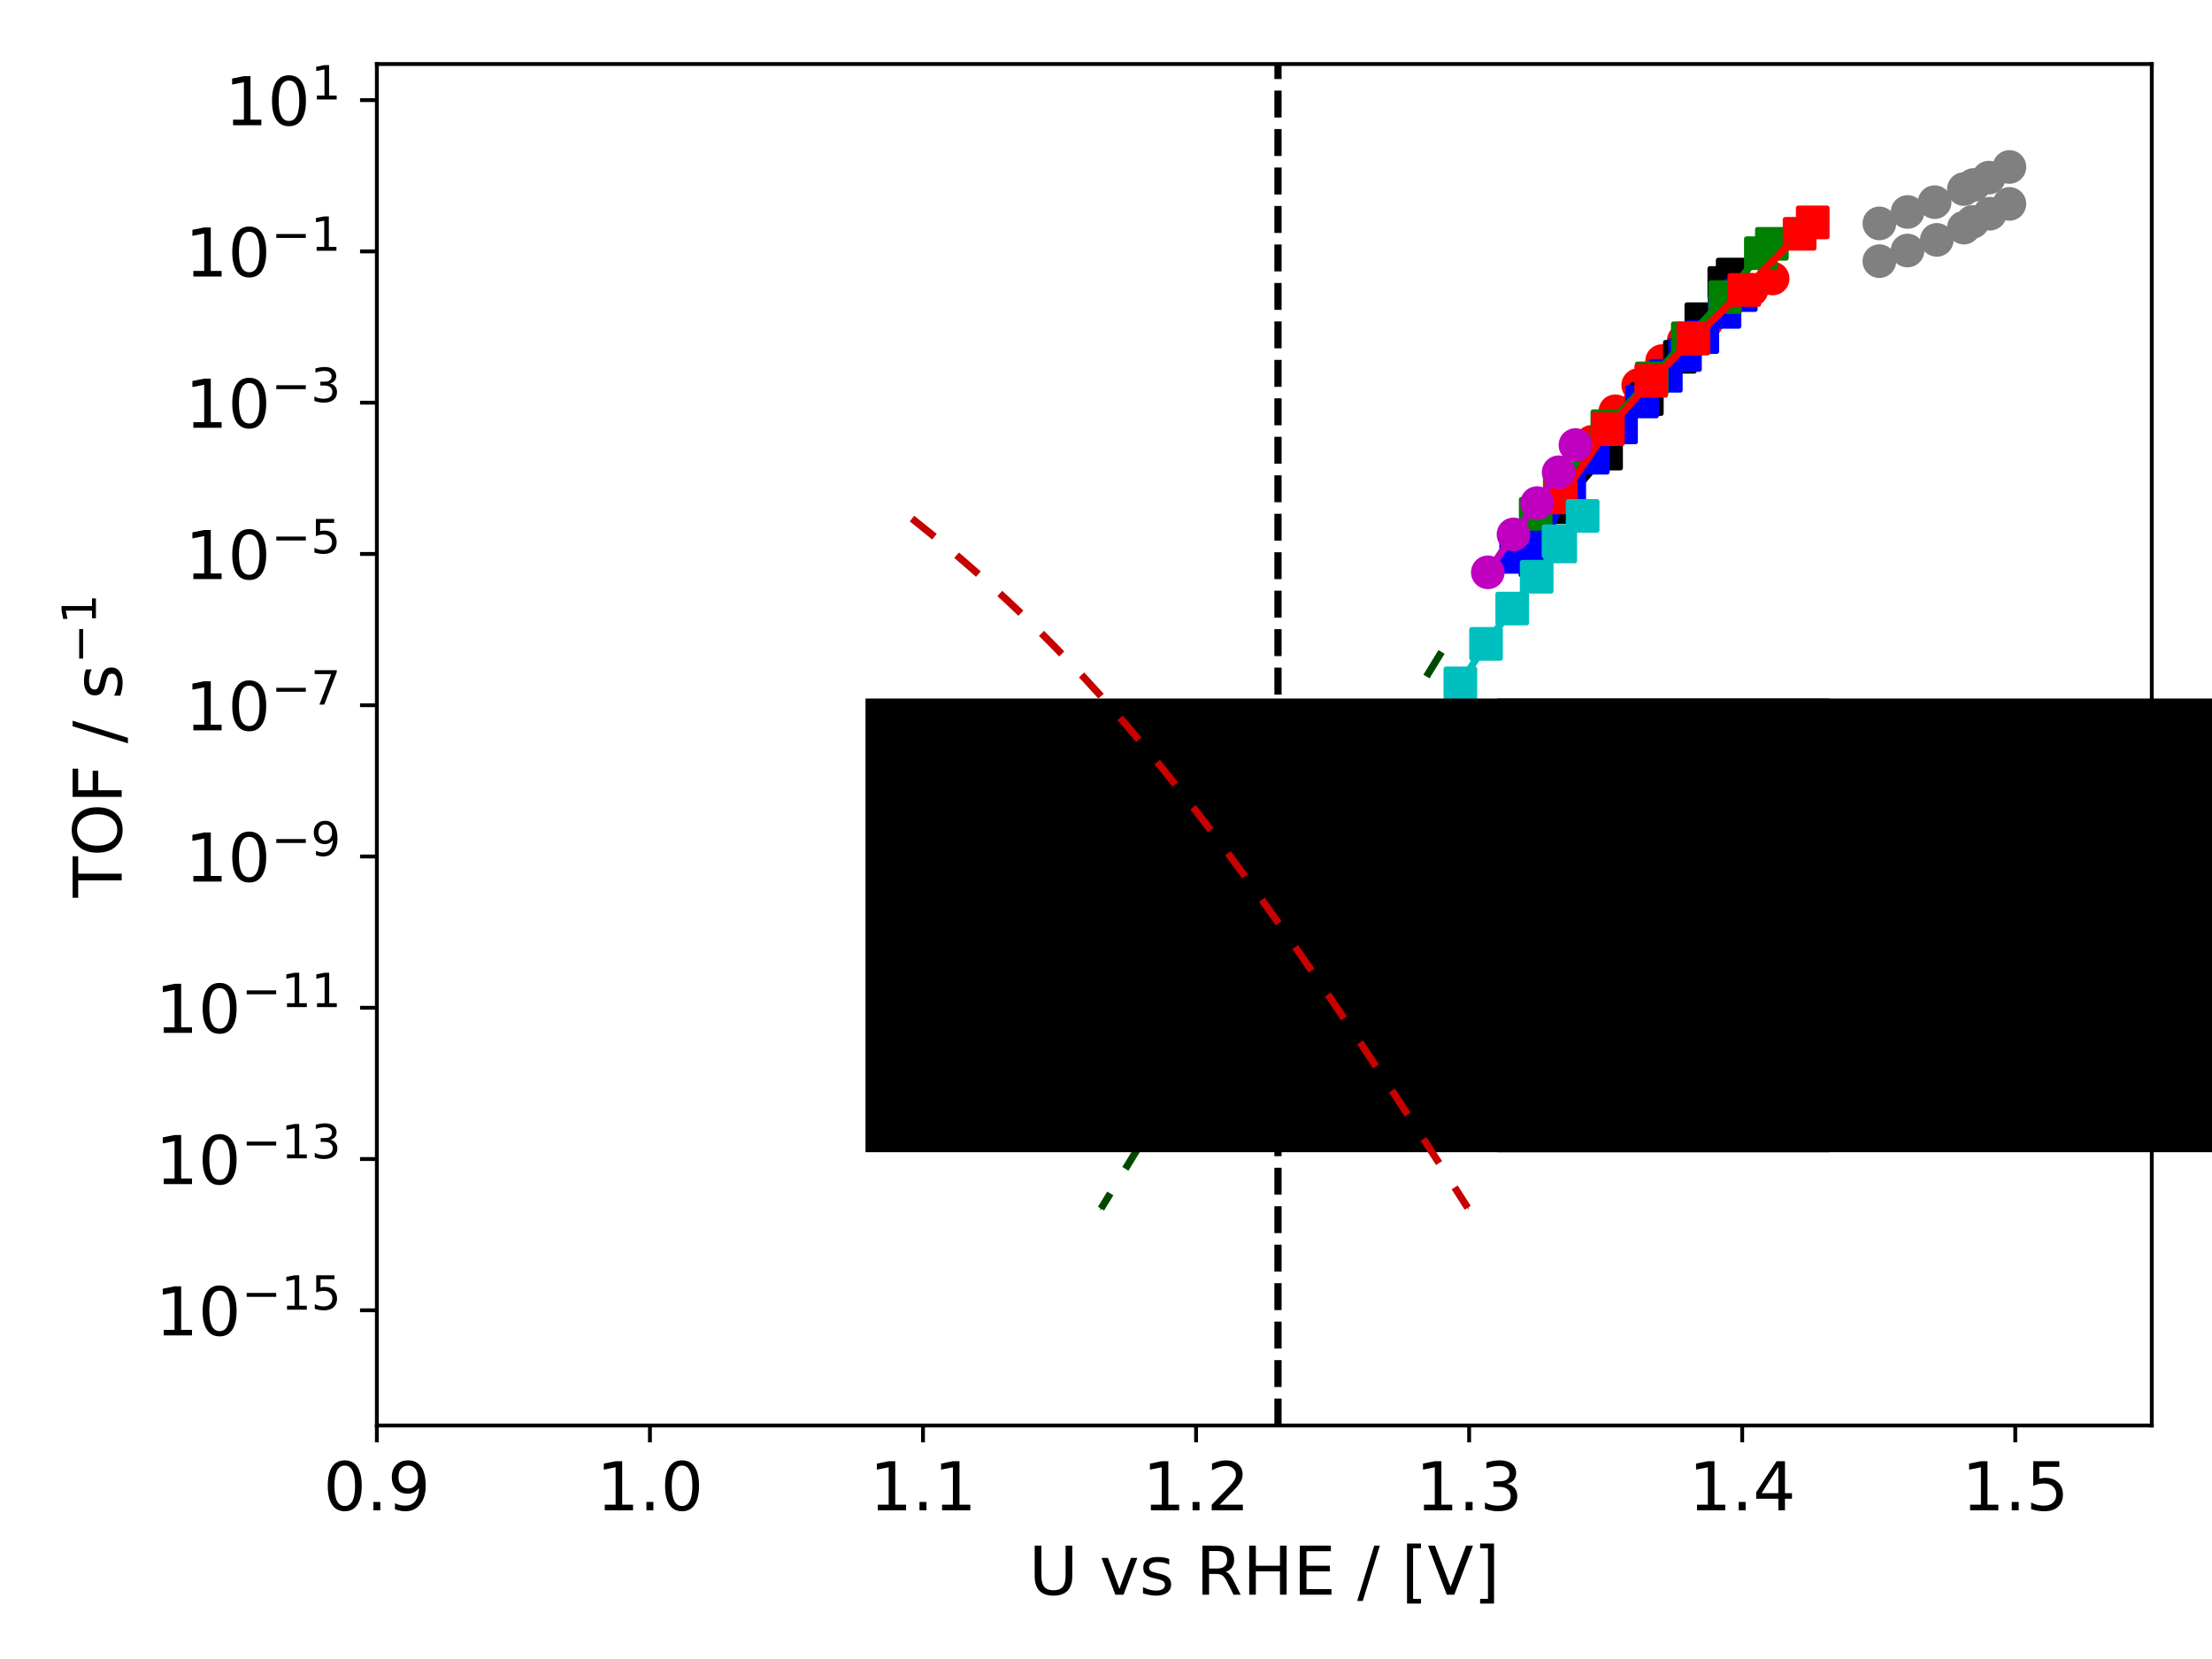 <?xml version="1.0" encoding="UTF-8" standalone="no"?>
<!-- Created with matplotlib (http://matplotlib.org/) -->

<svg
 xmlns:dc="http://purl.org/dc/elements/1.1/"
 xmlns:cc="http://creativecommons.org/ns#"
 xmlns:rdf="http://www.w3.org/1999/02/22-rdf-syntax-ns#"
 xmlns:svg="http://www.w3.org/2000/svg"
 xmlns="http://www.w3.org/2000/svg"
 xmlns:xlink="http://www.w3.org/1999/xlink"
 xmlns:sodipodi="http://sodipodi.sourceforge.net/DTD/sodipodi-0.dtd"
 xmlns:inkscape="http://www.inkscape.org/namespaces/inkscape"
 height="345pt"
 version="1.1"
 viewBox="0 0 460 345"
 width="460pt"
 id="svg17310"
 sodipodi:docname="Ru_TOF_zoomout.svg"
 inkscape:version="0.92.4 (unknown)">
<sodipodi:namedview
 pagecolor="#ffffff"
 bordercolor="#666666"
 borderopacity="1"
 objecttolerance="10"
 gridtolerance="10"
 guidetolerance="10"
 inkscape:pageopacity="0"
 inkscape:pageshadow="2"
 inkscape:window-width="1173"
 inkscape:window-height="837"
 id="namedview17312"
 showgrid="false"
 inkscape:zoom="1.026087"
 inkscape:cx="311.77981"
 inkscape:cy="234.43408"
 inkscape:window-x="719"
 inkscape:window-y="75"
 inkscape:window-maximized="0"
 inkscape:current-layer="svg17310" />
<defs
 id="defs16707">
<marker
 inkscape:isstock="true"
 style="overflow:visible;"
 id="marker19293"
 refX="0.0"
 refY="0.0"
 orient="auto"
 inkscape:stockid="Arrow1Mend">
<path
 transform="scale(0.4) rotate(180) translate(10,0)"
 style="fill-rule:evenodd;stroke:#c70000;stroke-width:1pt;stroke-opacity:1;fill:#c70000;fill-opacity:1"
 d="M 0.0,0.0 L 5.0,-5.0 L -12.5,0.0 L 5.0,5.0 L 0.0,0.0 z "
 id="path19291" />
</marker>
<marker
 inkscape:stockid="Arrow1Mend"
 orient="auto"
 refY="0.0"
 refX="0.0"
 id="Arrow1Mend"
 style="overflow:visible;"
 inkscape:isstock="true"
 inkscape:collect="always">
<path
 id="path18976"
 d="M 0.0,0.0 L 5.0,-5.0 L -12.5,0.0 L 5.0,5.0 L 0.0,0.0 z "
 style="fill-rule:evenodd;stroke:#004a00;stroke-width:1pt;stroke-opacity:1;fill:#004a00;fill-opacity:1"
 transform="scale(0.4) rotate(180) translate(10,0)" />
</marker>
<style
 type="text/css"
 id="style16705">
*{stroke-linecap:butt;stroke-linejoin:round;}
  </style>
</defs>
<g
 id="figure_1">
<g
 id="patch_1">
<path
 d="M 0 345.6  L 460.8 345.6  L 460.8 0  L 0 0  z "
 style="fill:#ffffff;"
 id="path16709" />
</g>
<g
 id="axes_1">
<g
 id="patch_2">
<path
 d="M 78.373 296.44  L 447.48 296.44  L 447.48 13.32  L 78.373 13.32  z "
 style="fill:#ffffff;"
 id="path16712" />
</g>
<g
 id="matplotlib.axis_1">
<g
 id="xtick_1">
<g
 id="line2d_1">
<defs
 id="defs16716">
<path
 d="M 0 0  L 0 3.5  "
 id="m7ae741e3e8"
 style="stroke:#000000;stroke-width:0.8;" />
</defs>
<g
 id="g16720">
<use
 style="stroke:#000000;stroke-width:0.8;"
 x="78.373"
 xlink:href="#m7ae741e3e8"
 y="296.44"
 id="use16718" />
</g>
</g>
<g
 id="text_1">
<!-- 0.9 -->
<defs
 id="defs16726">
<path
 d="M 31.781 66.406  Q 24.172 66.406 20.328 58.906  Q 16.5 51.422 16.5 36.375  Q 16.5 21.391 20.328 13.891  Q 24.172 6.391 31.781 6.391  Q 39.453 6.391 43.281 13.891  Q 47.125 21.391 47.125 36.375  Q 47.125 51.422 43.281 58.906  Q 39.453 66.406 31.781 66.406  M 31.781 74.219  Q 44.047 74.219 50.516 64.516  Q 56.984 54.828 56.984 36.375  Q 56.984 17.969 50.516 8.266  Q 44.047 -1.422 31.781 -1.422  Q 19.531 -1.422 13.062 8.266  Q 6.594 17.969 6.594 36.375  Q 6.594 54.828 13.062 64.516  Q 19.531 74.219 31.781 74.219  "
 id="DejaVuSans-30" />
<path
 d="M 10.688 12.406  L 21 12.406  L 21 0  L 10.688 0  z "
 id="DejaVuSans-2e" />
<path
 d="M 10.984 1.516  L 10.984 10.5  Q 14.703 8.734 18.5 7.812  Q 22.312 6.891 25.984 6.891  Q 35.75 6.891 40.891 13.453  Q 46.047 20.016 46.781 33.406  Q 43.953 29.203 39.594 26.953  Q 35.25 24.703 29.984 24.703  Q 19.047 24.703 12.672 31.312  Q 6.297 37.938 6.297 49.422  Q 6.297 60.641 12.938 67.422  Q 19.578 74.219 30.609 74.219  Q 43.266 74.219 49.922 64.516  Q 56.594 54.828 56.594 36.375  Q 56.594 19.141 48.406 8.859  Q 40.234 -1.422 26.422 -1.422  Q 22.703 -1.422 18.891 -0.688  Q 15.094 0.047 10.984 1.516  M 30.609 32.422  Q 37.25 32.422 41.125 36.953  Q 45.016 41.5 45.016 49.422  Q 45.016 57.281 41.125 61.844  Q 37.25 66.406 30.609 66.406  Q 23.969 66.406 20.094 61.844  Q 16.219 57.281 16.219 49.422  Q 16.219 41.5 20.094 36.953  Q 23.969 32.422 30.609 32.422  "
 id="DejaVuSans-39" />
</defs>
<g
 transform="translate(67.241 314.078)scale(0.14 -0.14)"
 id="g16734">
<use
 xlink:href="#DejaVuSans-30"
 id="use16728" />
<use
 x="63.623"
 xlink:href="#DejaVuSans-2e"
 id="use16730" />
<use
 x="95.41"
 xlink:href="#DejaVuSans-39"
 id="use16732" />
</g>
</g>
</g>
<g
 id="xtick_2">
<g
 id="line2d_2">
<g
 id="g16740">
<use
 style="stroke:#000000;stroke-width:0.8;"
 x="135.159"
 xlink:href="#m7ae741e3e8"
 y="296.44"
 id="use16738" />
</g>
</g>
<g
 id="text_2">
<!-- 1.0 -->
<defs
 id="defs16744">
<path
 d="M 12.406 8.297  L 28.516 8.297  L 28.516 63.922  L 10.984 60.406  L 10.984 69.391  L 28.422 72.906  L 38.281 72.906  L 38.281 8.297  L 54.391 8.297  L 54.391 0  L 12.406 0  z "
 id="DejaVuSans-31" />
</defs>
<g
 transform="translate(124.027 314.078)scale(0.14 -0.14)"
 id="g16752">
<use
 xlink:href="#DejaVuSans-31"
 id="use16746" />
<use
 x="63.623"
 xlink:href="#DejaVuSans-2e"
 id="use16748" />
<use
 x="95.41"
 xlink:href="#DejaVuSans-30"
 id="use16750" />
</g>
</g>
</g>
<g
 id="xtick_3">
<g
 id="line2d_3">
<g
 id="g16758">
<use
 style="stroke:#000000;stroke-width:0.8;"
 x="191.945"
 xlink:href="#m7ae741e3e8"
 y="296.44"
 id="use16756" />
</g>
</g>
<g
 id="text_3">
<!-- 1.1 -->
<g
 transform="translate(180.812 314.078)scale(0.14 -0.14)"
 id="g16767">
<use
 xlink:href="#DejaVuSans-31"
 id="use16761" />
<use
 x="63.623"
 xlink:href="#DejaVuSans-2e"
 id="use16763" />
<use
 x="95.41"
 xlink:href="#DejaVuSans-31"
 id="use16765" />
</g>
</g>
</g>
<g
 id="xtick_4">
<g
 id="line2d_4">
<g
 id="g16773">
<use
 style="stroke:#000000;stroke-width:0.8;"
 x="248.73"
 xlink:href="#m7ae741e3e8"
 y="296.44"
 id="use16771" />
</g>
</g>
<g
 id="text_4">
<!-- 1.2 -->
<defs
 id="defs16777">
<path
 d="M 19.188 8.297  L 53.609 8.297  L 53.609 0  L 7.328 0  L 7.328 8.297  Q 12.938 14.109 22.625 23.891  Q 32.328 33.688 34.812 36.531  Q 39.547 41.844 41.422 45.531  Q 43.312 49.219 43.312 52.781  Q 43.312 58.594 39.234 62.25  Q 35.156 65.922 28.609 65.922  Q 23.969 65.922 18.812 64.312  Q 13.672 62.703 7.812 59.422  L 7.812 69.391  Q 13.766 71.781 18.938 73  Q 24.125 74.219 28.422 74.219  Q 39.75 74.219 46.484 68.547  Q 53.219 62.891 53.219 53.422  Q 53.219 48.922 51.531 44.891  Q 49.859 40.875 45.406 35.406  Q 44.188 33.984 37.641 27.219  Q 31.109 20.453 19.188 8.297  "
 id="DejaVuSans-32" />
</defs>
<g
 transform="translate(237.598 314.078)scale(0.14 -0.14)"
 id="g16785">
<use
 xlink:href="#DejaVuSans-31"
 id="use16779" />
<use
 x="63.623"
 xlink:href="#DejaVuSans-2e"
 id="use16781" />
<use
 x="95.41"
 xlink:href="#DejaVuSans-32"
 id="use16783" />
</g>
</g>
</g>
<g
 id="xtick_5">
<g
 id="line2d_5">
<g
 id="g16791">
<use
 style="stroke:#000000;stroke-width:0.8;"
 x="305.516"
 xlink:href="#m7ae741e3e8"
 y="296.44"
 id="use16789" />
</g>
</g>
<g
 id="text_5">
<!-- 1.3 -->
<defs
 id="defs16795">
<path
 d="M 40.578 39.312  Q 47.656 37.797 51.625 33  Q 55.609 28.219 55.609 21.188  Q 55.609 10.406 48.188 4.484  Q 40.766 -1.422 27.094 -1.422  Q 22.516 -1.422 17.656 -0.516  Q 12.797 0.391 7.625 2.203  L 7.625 11.719  Q 11.719 9.328 16.594 8.109  Q 21.484 6.891 26.812 6.891  Q 36.078 6.891 40.938 10.547  Q 45.797 14.203 45.797 21.188  Q 45.797 27.641 41.281 31.266  Q 36.766 34.906 28.719 34.906  L 20.219 34.906  L 20.219 43.016  L 29.109 43.016  Q 36.375 43.016 40.234 45.922  Q 44.094 48.828 44.094 54.297  Q 44.094 59.906 40.109 62.906  Q 36.141 65.922 28.719 65.922  Q 24.656 65.922 20.016 65.031  Q 15.375 64.156 9.812 62.312  L 9.812 71.094  Q 15.438 72.656 20.344 73.438  Q 25.25 74.219 29.594 74.219  Q 40.828 74.219 47.359 69.109  Q 53.906 64.016 53.906 55.328  Q 53.906 49.266 50.438 45.094  Q 46.969 40.922 40.578 39.312  "
 id="DejaVuSans-33" />
</defs>
<g
 transform="translate(294.384 314.078)scale(0.14 -0.14)"
 id="g16803">
<use
 xlink:href="#DejaVuSans-31"
 id="use16797" />
<use
 x="63.623"
 xlink:href="#DejaVuSans-2e"
 id="use16799" />
<use
 x="95.41"
 xlink:href="#DejaVuSans-33"
 id="use16801" />
</g>
</g>
</g>
<g
 id="xtick_6">
<g
 id="line2d_6">
<g
 id="g16809">
<use
 style="stroke:#000000;stroke-width:0.8;"
 x="362.302"
 xlink:href="#m7ae741e3e8"
 y="296.44"
 id="use16807" />
</g>
</g>
<g
 id="text_6">
<!-- 1.4 -->
<defs
 id="defs16813">
<path
 d="M 37.797 64.312  L 12.891 25.391  L 37.797 25.391  z M 35.203 72.906  L 47.609 72.906  L 47.609 25.391  L 58.016 25.391  L 58.016 17.188  L 47.609 17.188  L 47.609 0  L 37.797 0  L 37.797 17.188  L 4.891 17.188  L 4.891 26.703  z "
 id="DejaVuSans-34" />
</defs>
<g
 transform="translate(351.169 314.078)scale(0.14 -0.14)"
 id="g16821">
<use
 xlink:href="#DejaVuSans-31"
 id="use16815" />
<use
 x="63.623"
 xlink:href="#DejaVuSans-2e"
 id="use16817" />
<use
 x="95.41"
 xlink:href="#DejaVuSans-34"
 id="use16819" />
</g>
</g>
</g>
<g
 id="xtick_7">
<g
 id="line2d_7">
<g
 id="g16827">
<use
 style="stroke:#000000;stroke-width:0.8;"
 x="419.087"
 xlink:href="#m7ae741e3e8"
 y="296.44"
 id="use16825" />
</g>
</g>
<g
 id="text_7">
<!-- 1.5 -->
<defs
 id="defs16831">
<path
 d="M 10.797 72.906  L 49.516 72.906  L 49.516 64.594  L 19.828 64.594  L 19.828 46.734  Q 21.969 47.469 24.109 47.828  Q 26.266 48.188 28.422 48.188  Q 40.625 48.188 47.75 41.5  Q 54.891 34.812 54.891 23.391  Q 54.891 11.625 47.562 5.094  Q 40.234 -1.422 26.906 -1.422  Q 22.312 -1.422 17.547 -0.641  Q 12.797 0.141 7.719 1.703  L 7.719 11.625  Q 12.109 9.234 16.797 8.062  Q 21.484 6.891 26.703 6.891  Q 35.156 6.891 40.078 11.328  Q 45.016 15.766 45.016 23.391  Q 45.016 31 40.078 35.438  Q 35.156 39.891 26.703 39.891  Q 22.75 39.891 18.812 39.016  Q 14.891 38.141 10.797 36.281  z "
 id="DejaVuSans-35" />
</defs>
<g
 transform="translate(407.955 314.078)scale(0.14 -0.14)"
 id="g16839">
<use
 xlink:href="#DejaVuSans-31"
 id="use16833" />
<use
 x="63.623"
 xlink:href="#DejaVuSans-2e"
 id="use16835" />
<use
 x="95.41"
 xlink:href="#DejaVuSans-35"
 id="use16837" />
</g>
</g>
</g>
<g
 id="text_8">
<!-- U vs RHE / [V] -->
<defs
 id="defs16854">
<path
 d="M 8.688 72.906  L 18.609 72.906  L 18.609 28.609  Q 18.609 16.891 22.844 11.734  Q 27.094 6.594 36.625 6.594  Q 46.094 6.594 50.344 11.734  Q 54.594 16.891 54.594 28.609  L 54.594 72.906  L 64.5 72.906  L 64.5 27.391  Q 64.5 13.141 57.438 5.859  Q 50.391 -1.422 36.625 -1.422  Q 22.797 -1.422 15.734 5.859  Q 8.688 13.141 8.688 27.391  z "
 id="DejaVuSans-55" />
<path
 id="DejaVuSans-20" />
<path
 d="M 2.984 54.688  L 12.5 54.688  L 29.594 8.797  L 46.688 54.688  L 56.203 54.688  L 35.688 0  L 23.484 0  z "
 id="DejaVuSans-76" />
<path
 d="M 44.281 53.078  L 44.281 44.578  Q 40.484 46.531 36.375 47.5  Q 32.281 48.484 27.875 48.484  Q 21.188 48.484 17.844 46.438  Q 14.5 44.391 14.5 40.281  Q 14.5 37.156 16.891 35.375  Q 19.281 33.594 26.516 31.984  L 29.594 31.297  Q 39.156 29.25 43.188 25.516  Q 47.219 21.781 47.219 15.094  Q 47.219 7.469 41.188 3.016  Q 35.156 -1.422 24.609 -1.422  Q 20.219 -1.422 15.453 -0.562  Q 10.688 0.297 5.422 2  L 5.422 11.281  Q 10.406 8.688 15.234 7.391  Q 20.062 6.109 24.812 6.109  Q 31.156 6.109 34.562 8.281  Q 37.984 10.453 37.984 14.406  Q 37.984 18.062 35.516 20.016  Q 33.062 21.969 24.703 23.781  L 21.578 24.516  Q 13.234 26.266 9.516 29.906  Q 5.812 33.547 5.812 39.891  Q 5.812 47.609 11.281 51.797  Q 16.75 56 26.812 56  Q 31.781 56 36.172 55.266  Q 40.578 54.547 44.281 53.078  "
 id="DejaVuSans-73" />
<path
 d="M 44.391 34.188  Q 47.562 33.109 50.562 29.594  Q 53.562 26.078 56.594 19.922  L 66.609 0  L 56 0  L 46.688 18.703  Q 43.062 26.031 39.672 28.422  Q 36.281 30.812 30.422 30.812  L 19.672 30.812  L 19.672 0  L 9.812 0  L 9.812 72.906  L 32.078 72.906  Q 44.578 72.906 50.734 67.672  Q 56.891 62.453 56.891 51.906  Q 56.891 45.016 53.688 40.469  Q 50.484 35.938 44.391 34.188  M 19.672 64.797  L 19.672 38.922  L 32.078 38.922  Q 39.203 38.922 42.844 42.219  Q 46.484 45.516 46.484 51.906  Q 46.484 58.297 42.844 61.547  Q 39.203 64.797 32.078 64.797  z "
 id="DejaVuSans-52" />
<path
 d="M 9.812 72.906  L 19.672 72.906  L 19.672 43.016  L 55.516 43.016  L 55.516 72.906  L 65.375 72.906  L 65.375 0  L 55.516 0  L 55.516 34.719  L 19.672 34.719  L 19.672 0  L 9.812 0  z "
 id="DejaVuSans-48" />
<path
 d="M 9.812 72.906  L 55.906 72.906  L 55.906 64.594  L 19.672 64.594  L 19.672 43.016  L 54.391 43.016  L 54.391 34.719  L 19.672 34.719  L 19.672 8.297  L 56.781 8.297  L 56.781 0  L 9.812 0  z "
 id="DejaVuSans-45" />
<path
 d="M 25.391 72.906  L 33.688 72.906  L 8.297 -9.281  L 0 -9.281  z "
 id="DejaVuSans-2f" />
<path
 d="M 8.594 75.984  L 29.297 75.984  L 29.297 69  L 17.578 69  L 17.578 -6.203  L 29.297 -6.203  L 29.297 -13.188  L 8.594 -13.188  z "
 id="DejaVuSans-5b" />
<path
 d="M 28.609 0  L 0.781 72.906  L 11.078 72.906  L 34.188 11.531  L 57.328 72.906  L 67.578 72.906  L 39.797 0  z "
 id="DejaVuSans-56" />
<path
 d="M 30.422 75.984  L 30.422 -13.188  L 9.719 -13.188  L 9.719 -6.203  L 21.391 -6.203  L 21.391 69  L 9.719 69  L 9.719 75.984  z "
 id="DejaVuSans-5d" />
</defs>
<g
 transform="translate(213.955 331.627)scale(0.14 -0.14)"
 id="g16884">
<use
 xlink:href="#DejaVuSans-55"
 id="use16856" />
<use
 x="73.193"
 xlink:href="#DejaVuSans-20"
 id="use16858" />
<use
 x="104.98"
 xlink:href="#DejaVuSans-76"
 id="use16860" />
<use
 x="164.16"
 xlink:href="#DejaVuSans-73"
 id="use16862" />
<use
 x="216.26"
 xlink:href="#DejaVuSans-20"
 id="use16864" />
<use
 x="248.047"
 xlink:href="#DejaVuSans-52"
 id="use16866" />
<use
 x="317.529"
 xlink:href="#DejaVuSans-48"
 id="use16868" />
<use
 x="392.725"
 xlink:href="#DejaVuSans-45"
 id="use16870" />
<use
 x="455.908"
 xlink:href="#DejaVuSans-20"
 id="use16872" />
<use
 x="487.695"
 xlink:href="#DejaVuSans-2f"
 id="use16874" />
<use
 x="521.387"
 xlink:href="#DejaVuSans-20"
 id="use16876" />
<use
 x="553.174"
 xlink:href="#DejaVuSans-5b"
 id="use16878" />
<use
 x="592.188"
 xlink:href="#DejaVuSans-56"
 id="use16880" />
<use
 x="660.596"
 xlink:href="#DejaVuSans-5d"
 id="use16882" />
</g>
</g>
</g>
<g
 id="matplotlib.axis_2">
<g
 id="ytick_1">
<g
 id="line2d_8">
<defs
 id="defs16889">
<path
 d="M 0 0  L -3.5 0  "
 id="maaa9ccf38b"
 style="stroke:#000000;stroke-width:0.8;" />
</defs>
<g
 id="g16893">
<use
 style="stroke:#000000;stroke-width:0.8;"
 x="78.373"
 xlink:href="#maaa9ccf38b"
 y="272.487"
 id="use16891" />
</g>
</g>
<g
 id="text_9">
<!-- ${10^{-15}}$ -->
<defs
 id="defs16897">
<path
 d="M 10.594 35.5  L 73.188 35.5  L 73.188 27.203  L 10.594 27.203  z "
 id="DejaVuSans-2212" />
</defs>
<g
 transform="translate(32.313 277.806)scale(0.14 -0.14)"
 id="g16909">
<use
 transform="translate(0 0.684)"
 xlink:href="#DejaVuSans-31"
 id="use16899" />
<use
 transform="translate(63.623 0.684)"
 xlink:href="#DejaVuSans-30"
 id="use16901" />
<use
 transform="translate(128.203 38.966)scale(0.7)"
 xlink:href="#DejaVuSans-2212"
 id="use16903" />
<use
 transform="translate(186.855 38.966)scale(0.7)"
 xlink:href="#DejaVuSans-31"
 id="use16905" />
<use
 transform="translate(231.392 38.966)scale(0.7)"
 xlink:href="#DejaVuSans-35"
 id="use16907" />
</g>
</g>
</g>
<g
 id="ytick_2">
<g
 id="line2d_9">
<g
 id="g16915">
<use
 style="stroke:#000000;stroke-width:0.8;"
 x="78.373"
 xlink:href="#maaa9ccf38b"
 y="241.029"
 id="use16913" />
</g>
</g>
<g
 id="text_10">
<!-- ${10^{-13}}$ -->
<g
 transform="translate(32.313 246.348)scale(0.14 -0.14)"
 id="g16928">
<use
 transform="translate(0 0.766)"
 xlink:href="#DejaVuSans-31"
 id="use16918" />
<use
 transform="translate(63.623 0.766)"
 xlink:href="#DejaVuSans-30"
 id="use16920" />
<use
 transform="translate(128.203 39.047)scale(0.7)"
 xlink:href="#DejaVuSans-2212"
 id="use16922" />
<use
 transform="translate(186.855 39.047)scale(0.7)"
 xlink:href="#DejaVuSans-31"
 id="use16924" />
<use
 transform="translate(231.392 39.047)scale(0.7)"
 xlink:href="#DejaVuSans-33"
 id="use16926" />
</g>
</g>
</g>
<g
 id="ytick_3">
<g
 id="line2d_10">
<g
 id="g16934">
<use
 style="stroke:#000000;stroke-width:0.8;"
 x="78.373"
 xlink:href="#maaa9ccf38b"
 y="209.571"
 id="use16932" />
</g>
</g>
<g
 id="text_11">
<!-- ${10^{-11}}$ -->
<g
 transform="translate(32.313 214.89)scale(0.14 -0.14)"
 id="g16947">
<use
 transform="translate(0 0.684)"
 xlink:href="#DejaVuSans-31"
 id="use16937" />
<use
 transform="translate(63.623 0.684)"
 xlink:href="#DejaVuSans-30"
 id="use16939" />
<use
 transform="translate(128.203 38.966)scale(0.7)"
 xlink:href="#DejaVuSans-2212"
 id="use16941" />
<use
 transform="translate(186.855 38.966)scale(0.7)"
 xlink:href="#DejaVuSans-31"
 id="use16943" />
<use
 transform="translate(231.392 38.966)scale(0.7)"
 xlink:href="#DejaVuSans-31"
 id="use16945" />
</g>
</g>
</g>
<g
 id="ytick_4">
<g
 id="line2d_11">
<g
 id="g16953">
<use
 style="stroke:#000000;stroke-width:0.8;"
 x="78.373"
 xlink:href="#maaa9ccf38b"
 y="178.113"
 id="use16951" />
</g>
</g>
<g
 id="text_12">
<!-- ${10^{-9}}$ -->
<g
 transform="translate(38.473 183.432)scale(0.14 -0.14)"
 id="g16964">
<use
 transform="translate(0 0.766)"
 xlink:href="#DejaVuSans-31"
 id="use16956" />
<use
 transform="translate(63.623 0.766)"
 xlink:href="#DejaVuSans-30"
 id="use16958" />
<use
 transform="translate(128.203 39.047)scale(0.7)"
 xlink:href="#DejaVuSans-2212"
 id="use16960" />
<use
 transform="translate(186.855 39.047)scale(0.7)"
 xlink:href="#DejaVuSans-39"
 id="use16962" />
</g>
</g>
</g>
<g
 id="ytick_5">
<g
 id="line2d_12">
<g
 id="g16970">
<use
 style="stroke:#000000;stroke-width:0.8;"
 x="78.373"
 xlink:href="#maaa9ccf38b"
 y="146.656"
 id="use16968" />
</g>
</g>
<g
 id="text_13">
<!-- ${10^{-7}}$ -->
<defs
 id="defs16974">
<path
 d="M 8.203 72.906  L 55.078 72.906  L 55.078 68.703  L 28.609 0  L 18.312 0  L 43.219 64.594  L 8.203 64.594  z "
 id="DejaVuSans-37" />
</defs>
<g
 transform="translate(38.473 151.975)scale(0.14 -0.14)"
 id="g16984">
<use
 transform="translate(0 0.684)"
 xlink:href="#DejaVuSans-31"
 id="use16976" />
<use
 transform="translate(63.623 0.684)"
 xlink:href="#DejaVuSans-30"
 id="use16978" />
<use
 transform="translate(128.203 38.966)scale(0.7)"
 xlink:href="#DejaVuSans-2212"
 id="use16980" />
<use
 transform="translate(186.855 38.966)scale(0.7)"
 xlink:href="#DejaVuSans-37"
 id="use16982" />
</g>
</g>
</g>
<g
 id="ytick_6">
<g
 id="line2d_13">
<g
 id="g16990">
<use
 style="stroke:#000000;stroke-width:0.8;"
 x="78.373"
 xlink:href="#maaa9ccf38b"
 y="115.198"
 id="use16988" />
</g>
</g>
<g
 id="text_14">
<!-- ${10^{-5}}$ -->
<g
 transform="translate(38.473 120.517)scale(0.14 -0.14)"
 id="g17001">
<use
 transform="translate(0 0.684)"
 xlink:href="#DejaVuSans-31"
 id="use16993" />
<use
 transform="translate(63.623 0.684)"
 xlink:href="#DejaVuSans-30"
 id="use16995" />
<use
 transform="translate(128.203 38.966)scale(0.7)"
 xlink:href="#DejaVuSans-2212"
 id="use16997" />
<use
 transform="translate(186.855 38.966)scale(0.7)"
 xlink:href="#DejaVuSans-35"
 id="use16999" />
</g>
</g>
</g>
<g
 id="ytick_7">
<g
 id="line2d_14">
<g
 id="g17007">
<use
 style="stroke:#000000;stroke-width:0.8;"
 x="78.373"
 xlink:href="#maaa9ccf38b"
 y="83.74"
 id="use17005" />
</g>
</g>
<g
 id="text_15">
<!-- ${10^{-3}}$ -->
<g
 transform="translate(38.473 89.059)scale(0.14 -0.14)"
 id="g17018">
<use
 transform="translate(0 0.766)"
 xlink:href="#DejaVuSans-31"
 id="use17010" />
<use
 transform="translate(63.623 0.766)"
 xlink:href="#DejaVuSans-30"
 id="use17012" />
<use
 transform="translate(128.203 39.047)scale(0.7)"
 xlink:href="#DejaVuSans-2212"
 id="use17014" />
<use
 transform="translate(186.855 39.047)scale(0.7)"
 xlink:href="#DejaVuSans-33"
 id="use17016" />
</g>
</g>
</g>
<g
 id="ytick_8">
<g
 id="line2d_15">
<g
 id="g17024">
<use
 style="stroke:#000000;stroke-width:0.8;"
 x="78.373"
 xlink:href="#maaa9ccf38b"
 y="52.282"
 id="use17022" />
</g>
</g>
<g
 id="text_16">
<!-- ${10^{-1}}$ -->
<g
 transform="translate(38.473 57.601)scale(0.14 -0.14)"
 id="g17035">
<use
 transform="translate(0 0.684)"
 xlink:href="#DejaVuSans-31"
 id="use17027" />
<use
 transform="translate(63.623 0.684)"
 xlink:href="#DejaVuSans-30"
 id="use17029" />
<use
 transform="translate(128.203 38.966)scale(0.7)"
 xlink:href="#DejaVuSans-2212"
 id="use17031" />
<use
 transform="translate(186.855 38.966)scale(0.7)"
 xlink:href="#DejaVuSans-31"
 id="use17033" />
</g>
</g>
</g>
<g
 id="ytick_9">
<g
 id="line2d_16">
<g
 id="g17041">
<use
 style="stroke:#000000;stroke-width:0.8;"
 x="78.373"
 xlink:href="#maaa9ccf38b"
 y="20.825"
 id="use17039" />
</g>
</g>
<g
 id="text_17">
<!-- ${10^{1}}$ -->
<g
 transform="translate(46.733 26.143)scale(0.14 -0.14)"
 id="g17050">
<use
 transform="translate(0 0.684)"
 xlink:href="#DejaVuSans-31"
 id="use17044" />
<use
 transform="translate(63.623 0.684)"
 xlink:href="#DejaVuSans-30"
 id="use17046" />
<use
 transform="translate(128.203 38.966)scale(0.7)"
 xlink:href="#DejaVuSans-31"
 id="use17048" />
</g>
</g>
</g>
<g
 id="text_18">
<!-- TOF / s$^{-1}$ -->
<defs
 id="defs17057">
<path
 d="M -0.297 72.906  L 61.375 72.906  L 61.375 64.594  L 35.5 64.594  L 35.5 0  L 25.594 0  L 25.594 64.594  L -0.297 64.594  z "
 id="DejaVuSans-54" />
<path
 d="M 39.406 66.219  Q 28.656 66.219 22.328 58.203  Q 16.016 50.203 16.016 36.375  Q 16.016 22.609 22.328 14.594  Q 28.656 6.594 39.406 6.594  Q 50.141 6.594 56.422 14.594  Q 62.703 22.609 62.703 36.375  Q 62.703 50.203 56.422 58.203  Q 50.141 66.219 39.406 66.219  M 39.406 74.219  Q 54.734 74.219 63.906 63.938  Q 73.094 53.656 73.094 36.375  Q 73.094 19.141 63.906 8.859  Q 54.734 -1.422 39.406 -1.422  Q 24.031 -1.422 14.812 8.828  Q 5.609 19.094 5.609 36.375  Q 5.609 53.656 14.812 63.938  Q 24.031 74.219 39.406 74.219  "
 id="DejaVuSans-4f" />
<path
 d="M 9.812 72.906  L 51.703 72.906  L 51.703 64.594  L 19.672 64.594  L 19.672 43.109  L 48.578 43.109  L 48.578 34.812  L 19.672 34.812  L 19.672 0  L 9.812 0  z "
 id="DejaVuSans-46" />
</defs>
<g
 transform="translate(25.402 186.66)rotate(-90)scale(0.14 -0.14)"
 id="g17077">
<use
 transform="translate(0 0.684)"
 xlink:href="#DejaVuSans-54"
 id="use17059" />
<use
 transform="translate(61.084 0.684)"
 xlink:href="#DejaVuSans-4f"
 id="use17061" />
<use
 transform="translate(139.795 0.684)"
 xlink:href="#DejaVuSans-46"
 id="use17063" />
<use
 transform="translate(197.314 0.684)"
 xlink:href="#DejaVuSans-20"
 id="use17065" />
<use
 transform="translate(229.102 0.684)"
 xlink:href="#DejaVuSans-2f"
 id="use17067" />
<use
 transform="translate(262.793 0.684)"
 xlink:href="#DejaVuSans-20"
 id="use17069" />
<use
 transform="translate(294.58 0.684)"
 xlink:href="#DejaVuSans-73"
 id="use17071" />
<use
 transform="translate(347.637 38.966)scale(0.7)"
 xlink:href="#DejaVuSans-2212"
 id="use17073" />
<use
 transform="translate(406.289 38.966)scale(0.7)"
 xlink:href="#DejaVuSans-31"
 id="use17075" />
</g>
</g>
</g>
<g
 id="line2d_17">
<path
 clip-path="url(#pdfb2df0c29)"
 d="M 331.022 91.893  L 335.922 85.523  L 340.679 80.091  L 345.646 75.084  L 350.156 70.817  L 354.987 66.823  L 364.247 60.275  L 368.635 57.914  "
 style="fill:none;stroke:#ff0000;stroke-linecap:square;stroke-width:1.5;"
 id="path17081" />
<defs
 id="defs17084">
<path
 d="M 0 3  C 0.796 3 1.559 2.684 2.121 2.121  C 2.684 1.559 3 0.796 3 0  C 3 -0.796 2.684 -1.559 2.121 -2.121  C 1.559 -2.684 0.796 -3 0 -3  C -0.796 -3 -1.559 -2.684 -2.121 -2.121  C -2.684 -1.559 -3 -0.796 -3 0  C -3 0.796 -2.684 1.559 -2.121 2.121  C -1.559 2.684 -0.796 3 0 3  z "
 id="m0a9ed06cb0"
 style="stroke:#ff0000;" />
</defs>
<g
 clip-path="url(#pdfb2df0c29)"
 id="g17102">
<use
 style="fill:#ff0000;stroke:#ff0000;"
 x="331.022"
 xlink:href="#m0a9ed06cb0"
 y="91.893"
 id="use17086" />
<use
 style="fill:#ff0000;stroke:#ff0000;"
 x="335.922"
 xlink:href="#m0a9ed06cb0"
 y="85.523"
 id="use17088" />
<use
 style="fill:#ff0000;stroke:#ff0000;"
 x="340.679"
 xlink:href="#m0a9ed06cb0"
 y="80.091"
 id="use17090" />
<use
 style="fill:#ff0000;stroke:#ff0000;"
 x="345.646"
 xlink:href="#m0a9ed06cb0"
 y="75.084"
 id="use17092" />
<use
 style="fill:#ff0000;stroke:#ff0000;"
 x="350.156"
 xlink:href="#m0a9ed06cb0"
 y="70.817"
 id="use17094" />
<use
 style="fill:#ff0000;stroke:#ff0000;"
 x="354.987"
 xlink:href="#m0a9ed06cb0"
 y="66.823"
 id="use17096" />
<use
 style="fill:#ff0000;stroke:#ff0000;"
 x="364.247"
 xlink:href="#m0a9ed06cb0"
 y="60.275"
 id="use17098" />
<use
 style="fill:#ff0000;stroke:#ff0000;"
 x="368.635"
 xlink:href="#m0a9ed06cb0"
 y="57.914"
 id="use17100" />
</g>
</g>
<g
 id="line2d_18">
<path
 clip-path="url(#pdfb2df0c29)"
 d="M 319.326 116.55  L 324.414 105.478  L 333.997 94.321  L 342.472 82.982  L 349.339 74.191  L 353.8 66.381  L 358.577 58.847  L 360.322 57.096  "
 style="fill:none;stroke:#000000;stroke-linecap:square;stroke-width:1.5;"
 id="path17105" />
<defs
 id="defs17108">
<path
 d="M -3 3  L 3 3  L 3 -3  L -3 -3  z "
 id="m0328e568e7"
 style="stroke:#000000;stroke-linejoin:miter;" />
</defs>
<g
 clip-path="url(#pdfb2df0c29)"
 id="g17126">
<use
 style="stroke:#000000;stroke-linejoin:miter;"
 x="319.326"
 xlink:href="#m0328e568e7"
 y="116.55"
 id="use17110" />
<use
 style="stroke:#000000;stroke-linejoin:miter;"
 x="324.414"
 xlink:href="#m0328e568e7"
 y="105.478"
 id="use17112" />
<use
 style="stroke:#000000;stroke-linejoin:miter;"
 x="333.997"
 xlink:href="#m0328e568e7"
 y="94.321"
 id="use17114" />
<use
 style="stroke:#000000;stroke-linejoin:miter;"
 x="342.472"
 xlink:href="#m0328e568e7"
 y="82.982"
 id="use17116" />
<use
 style="stroke:#000000;stroke-linejoin:miter;"
 x="349.339"
 xlink:href="#m0328e568e7"
 y="74.191"
 id="use17118" />
<use
 style="stroke:#000000;stroke-linejoin:miter;"
 x="353.8"
 xlink:href="#m0328e568e7"
 y="66.381"
 id="use17120" />
<use
 style="stroke:#000000;stroke-linejoin:miter;"
 x="358.577"
 xlink:href="#m0328e568e7"
 y="58.847"
 id="use17122" />
<use
 style="stroke:#000000;stroke-linejoin:miter;"
 x="360.322"
 xlink:href="#m0328e568e7"
 y="57.096"
 id="use17124" />
</g>
</g>
<g
 id="line2d_19">
<path
 clip-path="url(#pdfb2df0c29)"
 d="M 315.288 115.807  L 320.701 113.126  L 326.329 101.281  L 331.237 95.189  L 337.105 88.886  L 341.478 83.477  L 346.423 78.152  L 350.406 73.82  L 354.004 70.101  L 358.623 64.858  L 362.008 61.371  "
 style="fill:none;stroke:#0000ff;stroke-linecap:square;stroke-width:1.5;"
 id="path17129" />
<defs
 id="defs17132">
<path
 d="M -3 3  L 3 3  L 3 -3  L -3 -3  z "
 id="m470ddc8996"
 style="stroke:#0000ff;stroke-linejoin:miter;" />
</defs>
<g
 clip-path="url(#pdfb2df0c29)"
 id="g17156">
<use
 style="fill:#0000ff;stroke:#0000ff;stroke-linejoin:miter;"
 x="315.288"
 xlink:href="#m470ddc8996"
 y="115.807"
 id="use17134" />
<use
 style="fill:#0000ff;stroke:#0000ff;stroke-linejoin:miter;"
 x="320.701"
 xlink:href="#m470ddc8996"
 y="113.126"
 id="use17136" />
<use
 style="fill:#0000ff;stroke:#0000ff;stroke-linejoin:miter;"
 x="326.329"
 xlink:href="#m470ddc8996"
 y="101.281"
 id="use17138" />
<use
 style="fill:#0000ff;stroke:#0000ff;stroke-linejoin:miter;"
 x="331.237"
 xlink:href="#m470ddc8996"
 y="95.189"
 id="use17140" />
<use
 style="fill:#0000ff;stroke:#0000ff;stroke-linejoin:miter;"
 x="337.105"
 xlink:href="#m470ddc8996"
 y="88.886"
 id="use17142" />
<use
 style="fill:#0000ff;stroke:#0000ff;stroke-linejoin:miter;"
 x="341.478"
 xlink:href="#m470ddc8996"
 y="83.477"
 id="use17144" />
<use
 style="fill:#0000ff;stroke:#0000ff;stroke-linejoin:miter;"
 x="346.423"
 xlink:href="#m470ddc8996"
 y="78.152"
 id="use17146" />
<use
 style="fill:#0000ff;stroke:#0000ff;stroke-linejoin:miter;"
 x="350.406"
 xlink:href="#m470ddc8996"
 y="73.82"
 id="use17148" />
<use
 style="fill:#0000ff;stroke:#0000ff;stroke-linejoin:miter;"
 x="354.004"
 xlink:href="#m470ddc8996"
 y="70.101"
 id="use17150" />
<use
 style="fill:#0000ff;stroke:#0000ff;stroke-linejoin:miter;"
 x="358.623"
 xlink:href="#m470ddc8996"
 y="64.858"
 id="use17152" />
<use
 style="fill:#0000ff;stroke:#0000ff;stroke-linejoin:miter;"
 x="362.008"
 xlink:href="#m470ddc8996"
 y="61.371"
 id="use17154" />
</g>
</g>
<g
 id="line2d_20">
<path
 clip-path="url(#pdfb2df0c29)"
 d="M 319.353 106.855  L 324.365 100.241  L 334.252 88.636  L 343.496 78.682  L 350.982 70.351  L 358.753 61.788  L 366.185 52.658  L 368.473 50.702  "
 style="fill:none;stroke:#008000;stroke-linecap:square;stroke-width:1.5;"
 id="path17159" />
<defs
 id="defs17162">
<path
 d="M -3 3  L 3 3  L 3 -3  L -3 -3  z "
 id="m46201748b6"
 style="stroke:#008000;stroke-linejoin:miter;" />
</defs>
<g
 clip-path="url(#pdfb2df0c29)"
 id="g17180">
<use
 style="fill:#008000;stroke:#008000;stroke-linejoin:miter;"
 x="319.353"
 xlink:href="#m46201748b6"
 y="106.855"
 id="use17164" />
<use
 style="fill:#008000;stroke:#008000;stroke-linejoin:miter;"
 x="324.365"
 xlink:href="#m46201748b6"
 y="100.241"
 id="use17166" />
<use
 style="fill:#008000;stroke:#008000;stroke-linejoin:miter;"
 x="334.252"
 xlink:href="#m46201748b6"
 y="88.636"
 id="use17168" />
<use
 style="fill:#008000;stroke:#008000;stroke-linejoin:miter;"
 x="343.496"
 xlink:href="#m46201748b6"
 y="78.682"
 id="use17170" />
<use
 style="fill:#008000;stroke:#008000;stroke-linejoin:miter;"
 x="350.982"
 xlink:href="#m46201748b6"
 y="70.351"
 id="use17172" />
<use
 style="fill:#008000;stroke:#008000;stroke-linejoin:miter;"
 x="358.753"
 xlink:href="#m46201748b6"
 y="61.788"
 id="use17174" />
<use
 style="fill:#008000;stroke:#008000;stroke-linejoin:miter;"
 x="366.185"
 xlink:href="#m46201748b6"
 y="52.658"
 id="use17176" />
<use
 style="fill:#008000;stroke:#008000;stroke-linejoin:miter;"
 x="368.473"
 xlink:href="#m46201748b6"
 y="50.702"
 id="use17178" />
</g>
</g>
<g
 id="line2d_21">
<path
 clip-path="url(#pdfb2df0c29)"
 d="M 324.604 103.435  L 334.37 89.238  L 343.385 79.191  L 352.16 70.402  L 362.74 60.294  L 374.243 48.622  L 376.967 46.25  "
 style="fill:none;stroke:#ff0000;stroke-linecap:square;stroke-width:1.5;"
 id="path17183" />
<defs
 id="defs17186">
<path
 d="M -3 3  L 3 3  L 3 -3  L -3 -3  z "
 id="m075243a09f"
 style="stroke:#ff0000;stroke-linejoin:miter;" />
</defs>
<g
 clip-path="url(#pdfb2df0c29)"
 id="g17202">
<use
 style="fill:#ff0000;stroke:#ff0000;stroke-linejoin:miter;"
 x="324.604"
 xlink:href="#m075243a09f"
 y="103.435"
 id="use17188" />
<use
 style="fill:#ff0000;stroke:#ff0000;stroke-linejoin:miter;"
 x="334.37"
 xlink:href="#m075243a09f"
 y="89.238"
 id="use17190" />
<use
 style="fill:#ff0000;stroke:#ff0000;stroke-linejoin:miter;"
 x="343.385"
 xlink:href="#m075243a09f"
 y="79.191"
 id="use17192" />
<use
 style="fill:#ff0000;stroke:#ff0000;stroke-linejoin:miter;"
 x="352.16"
 xlink:href="#m075243a09f"
 y="70.402"
 id="use17194" />
<use
 style="fill:#ff0000;stroke:#ff0000;stroke-linejoin:miter;"
 x="362.74"
 xlink:href="#m075243a09f"
 y="60.294"
 id="use17196" />
<use
 style="fill:#ff0000;stroke:#ff0000;stroke-linejoin:miter;"
 x="374.243"
 xlink:href="#m075243a09f"
 y="48.622"
 id="use17198" />
<use
 style="fill:#ff0000;stroke:#ff0000;stroke-linejoin:miter;"
 x="376.967"
 xlink:href="#m075243a09f"
 y="46.25"
 id="use17200" />
</g>
</g>
<g
 id="line2d_22">
<path
 clip-path="url(#pdfb2df0c29)"
 d="M 327.623 92.552  L 324.137 98.216  L 319.65 104.62  L 314.744 111.14  L 309.404 119.018  "
 style="fill:none;stroke:#bf00bf;stroke-linecap:square;stroke-width:1.5;"
 id="path17205" />
<defs
 id="defs17208">
<path
 d="M 0 3  C 0.796 3 1.559 2.684 2.121 2.121  C 2.684 1.559 3 0.796 3 0  C 3 -0.796 2.684 -1.559 2.121 -2.121  C 1.559 -2.684 0.796 -3 0 -3  C -0.796 -3 -1.559 -2.684 -2.121 -2.121  C -2.684 -1.559 -3 -0.796 -3 0  C -3 0.796 -2.684 1.559 -2.121 2.121  C -1.559 2.684 -0.796 3 0 3  z "
 id="m98394ec7fd"
 style="stroke:#bf00bf;" />
</defs>
<g
 clip-path="url(#pdfb2df0c29)"
 id="g17220">
<use
 style="fill:#bf00bf;stroke:#bf00bf;"
 x="327.623"
 xlink:href="#m98394ec7fd"
 y="92.552"
 id="use17210" />
<use
 style="fill:#bf00bf;stroke:#bf00bf;"
 x="324.137"
 xlink:href="#m98394ec7fd"
 y="98.216"
 id="use17212" />
<use
 style="fill:#bf00bf;stroke:#bf00bf;"
 x="319.65"
 xlink:href="#m98394ec7fd"
 y="104.62"
 id="use17214" />
<use
 style="fill:#bf00bf;stroke:#bf00bf;"
 x="314.744"
 xlink:href="#m98394ec7fd"
 y="111.14"
 id="use17216" />
<use
 style="fill:#bf00bf;stroke:#bf00bf;"
 x="309.404"
 xlink:href="#m98394ec7fd"
 y="119.018"
 id="use17218" />
</g>
</g>
<g
 id="line2d_23">
<path
 clip-path="url(#pdfb2df0c29)"
 d="M 324.103 112.567  L 329.122 107.291  L 324.47 113.639  L 319.562 119.934  L 314.476 126.556  L 309.03 133.898  L 303.692 142.116  L 298.309 150.431  "
 style="fill:none;stroke:#00bfbf;stroke-linecap:square;stroke-width:1.5;"
 id="path17223" />
<defs
 id="defs17226">
<path
 d="M -3 3  L 3 3  L 3 -3  L -3 -3  z "
 id="mab8d5260cd"
 style="stroke:#00bfbf;stroke-linejoin:miter;" />
</defs>
<g
 clip-path="url(#pdfb2df0c29)"
 id="g17244">
<use
 style="fill:#00bfbf;stroke:#00bfbf;stroke-linejoin:miter;"
 x="324.103"
 xlink:href="#mab8d5260cd"
 y="112.567"
 id="use17228" />
<use
 style="fill:#00bfbf;stroke:#00bfbf;stroke-linejoin:miter;"
 x="329.122"
 xlink:href="#mab8d5260cd"
 y="107.291"
 id="use17230" />
<use
 style="fill:#00bfbf;stroke:#00bfbf;stroke-linejoin:miter;"
 x="324.47"
 xlink:href="#mab8d5260cd"
 y="113.639"
 id="use17232" />
<use
 style="fill:#00bfbf;stroke:#00bfbf;stroke-linejoin:miter;"
 x="319.562"
 xlink:href="#mab8d5260cd"
 y="119.934"
 id="use17234" />
<use
 style="fill:#00bfbf;stroke:#00bfbf;stroke-linejoin:miter;"
 x="314.476"
 xlink:href="#mab8d5260cd"
 y="126.556"
 id="use17236" />
<use
 style="fill:#00bfbf;stroke:#00bfbf;stroke-linejoin:miter;"
 x="309.03"
 xlink:href="#mab8d5260cd"
 y="133.898"
 id="use17238" />
<use
 style="fill:#00bfbf;stroke:#00bfbf;stroke-linejoin:miter;"
 x="303.692"
 xlink:href="#mab8d5260cd"
 y="142.116"
 id="use17240" />
<use
 style="fill:#00bfbf;stroke:#00bfbf;stroke-linejoin:miter;"
 x="298.309"
 xlink:href="#mab8d5260cd"
 y="150.431"
 id="use17242" />
</g>
</g>
<g
 id="line2d_24">
<path
 clip-path="url(#pdfb2df0c29)"
 d="M 390.83 54.309  L 396.689 52.098  L 402.773 49.888  L 408.406 47.336  L 410.209 46.144  L 413.814 44.442  L 417.87 42.4  "
 style="fill:none;stroke:#808080;stroke-linecap:square;stroke-width:1.5;"
 id="path17247" />
<defs
 id="defs17250">
<path
 d="M 0 3  C 0.796 3 1.559 2.684 2.121 2.121  C 2.684 1.559 3 0.796 3 0  C 3 -0.796 2.684 -1.559 2.121 -2.121  C 1.559 -2.684 0.796 -3 0 -3  C -0.796 -3 -1.559 -2.684 -2.121 -2.121  C -2.684 -1.559 -3 -0.796 -3 0  C -3 0.796 -2.684 1.559 -2.121 2.121  C -1.559 2.684 -0.796 3 0 3  z "
 id="m6b1046ed79"
 style="stroke:#808080;" />
</defs>
<g
 clip-path="url(#pdfb2df0c29)"
 id="g17266">
<use
 style="fill:#808080;stroke:#808080;"
 x="390.83"
 xlink:href="#m6b1046ed79"
 y="54.309"
 id="use17252" />
<use
 style="fill:#808080;stroke:#808080;"
 x="396.689"
 xlink:href="#m6b1046ed79"
 y="52.098"
 id="use17254" />
<use
 style="fill:#808080;stroke:#808080;"
 x="402.773"
 xlink:href="#m6b1046ed79"
 y="49.888"
 id="use17256" />
<use
 style="fill:#808080;stroke:#808080;"
 x="408.406"
 xlink:href="#m6b1046ed79"
 y="47.336"
 id="use17258" />
<use
 style="fill:#808080;stroke:#808080;"
 x="410.209"
 xlink:href="#m6b1046ed79"
 y="46.144"
 id="use17260" />
<use
 style="fill:#808080;stroke:#808080;"
 x="413.814"
 xlink:href="#m6b1046ed79"
 y="44.442"
 id="use17262" />
<use
 style="fill:#808080;stroke:#808080;"
 x="417.87"
 xlink:href="#m6b1046ed79"
 y="42.4"
 id="use17264" />
</g>
</g>
<g
 id="line2d_25">
<path
 clip-path="url(#pdfb2df0c29)"
 d="M 390.83 46.462  L 396.689 44.081  L 402.322 42.04  L 408.406 39.318  L 410.434 38.467  L 413.589 36.936  L 417.87 34.723  "
 style="fill:none;stroke:#808080;stroke-linecap:square;stroke-width:1.5;"
 id="path17269" />
<g
 clip-path="url(#pdfb2df0c29)"
 id="g17285">
<use
 style="fill:#808080;stroke:#808080;"
 x="390.83"
 xlink:href="#m6b1046ed79"
 y="46.462"
 id="use17271" />
<use
 style="fill:#808080;stroke:#808080;"
 x="396.689"
 xlink:href="#m6b1046ed79"
 y="44.081"
 id="use17273" />
<use
 style="fill:#808080;stroke:#808080;"
 x="402.322"
 xlink:href="#m6b1046ed79"
 y="42.04"
 id="use17275" />
<use
 style="fill:#808080;stroke:#808080;"
 x="408.406"
 xlink:href="#m6b1046ed79"
 y="39.318"
 id="use17277" />
<use
 style="fill:#808080;stroke:#808080;"
 x="410.434"
 xlink:href="#m6b1046ed79"
 y="38.467"
 id="use17279" />
<use
 style="fill:#808080;stroke:#808080;"
 x="413.589"
 xlink:href="#m6b1046ed79"
 y="36.936"
 id="use17281" />
<use
 style="fill:#808080;stroke:#808080;"
 x="417.87"
 xlink:href="#m6b1046ed79"
 y="34.723"
 id="use17283" />
</g>
</g>
<g
 id="line2d_26">
<path
 clip-path="url(#pdfb2df0c29)"
 d="M 265.766 296.44  L 265.766 13.32  "
 style="fill:none;stroke:#000000;stroke-dasharray:5.6,2.4;stroke-dashoffset:0;stroke-width:1.5;"
 id="path17288" />
</g>
<g
 id="patch_3">
<path
 d="M 78.373 296.44  L 78.373 13.32  "
 style="fill:none;stroke:#000000;stroke-linecap:square;stroke-linejoin:miter;stroke-width:0.8;"
 id="path17291" />
</g>
<g
 id="patch_4">
<path
 d="M 447.48 296.44  L 447.48 13.32  "
 style="fill:none;stroke:#000000;stroke-linecap:square;stroke-linejoin:miter;stroke-width:0.8;"
 id="path17294" />
</g>
<g
 id="patch_5">
<path
 d="M 78.373 296.44  L 447.48 296.44  "
 style="fill:none;stroke:#000000;stroke-linecap:square;stroke-linejoin:miter;stroke-width:0.8;"
 id="path17297" />
</g>
<g
 id="patch_6">
<path
 d="M 78.373 13.32  L 447.48 13.32  "
 style="fill:none;stroke:#000000;stroke-linecap:square;stroke-linejoin:miter;stroke-width:0.8;"
 id="path17300" />
</g>
</g>
</g>
<defs
 id="defs17308">
<clipPath
 id="pdfb2df0c29">
<rect
 height="283.12"
 width="369.107"
 x="78.373"
 y="13.32"
 id="rect17305" />
</clipPath>
</defs>
<path
 style="fill:none;stroke:#004a00;stroke-width:1.5;stroke-linecap:butt;stroke-linejoin:miter;stroke-miterlimit:4;stroke-dasharray:6, 6;stroke-dashoffset:0;stroke-opacity:1;marker-end:url(#Arrow1Mend)"
 d="M 299.771,135.576 228.963,251.35"
 id="path18965"
 inkscape:connector-curvature="0" />
<flowRoot
 xml:space="preserve"
 id="flowRoot19267"
 style="font-style:normal;font-weight:normal;font-size:7.333px;line-height:1.25;font-family:sans-serif;letter-spacing:0px;word-spacing:0px;fill:#000000;fill-opacity:1;stroke:none;stroke-linecap:butt;stroke-linejoin:round"
 transform="matrix(2.139,0,0,2.139,-626.12,-277.064)"><flowRegion
 id="flowRegion19269"
 style="stroke-linecap:butt;stroke-linejoin:round"><rect
 id="rect19271"
 width="93.722"
 height="44.104"
 x="438.286"
 y="197.442"
 style="stroke-linecap:butt;stroke-linejoin:round" /></flowRegion><flowPara
 id="flowPara19273"
 style="stroke-linecap:butt;stroke-linejoin:round">OER</flowPara></flowRoot><flowRoot
 transform="matrix(2.139,0,0,2.139,-757.505,-277.064)"
 style="font-style:normal;font-weight:normal;font-size:7.333px;line-height:1.25;font-family:sans-serif;letter-spacing:0px;word-spacing:0px;fill:#000000;fill-opacity:1;stroke:none;stroke-linecap:butt;stroke-linejoin:round"
 id="flowRoot19281"
 xml:space="preserve"><flowRegion
 style="stroke-linecap:butt;stroke-linejoin:round"
 id="flowRegion19277"><rect
 style="stroke-linecap:butt;stroke-linejoin:round"
 y="197.442"
 x="438.286"
 height="44.104"
 width="93.722"
 id="rect19275" /></flowRegion><flowPara
 style="stroke-linecap:butt;stroke-linejoin:round"
 id="flowPara19279">ORR?</flowPara></flowRoot><path
 inkscape:connector-curvature="0"
 id="path19289"
 d="m 189.657,107.846 c 36.782,29.178 63.226,61.185 115.564,143.329"
 style="fill:none;stroke:#c70000;stroke-width:1.5;stroke-linecap:butt;stroke-linejoin:miter;stroke-miterlimit:4;stroke-dasharray:6, 6;stroke-dashoffset:0;stroke-opacity:1;marker-end:url(#marker19293)"
 sodipodi:nodetypes="cc" />
</svg>
